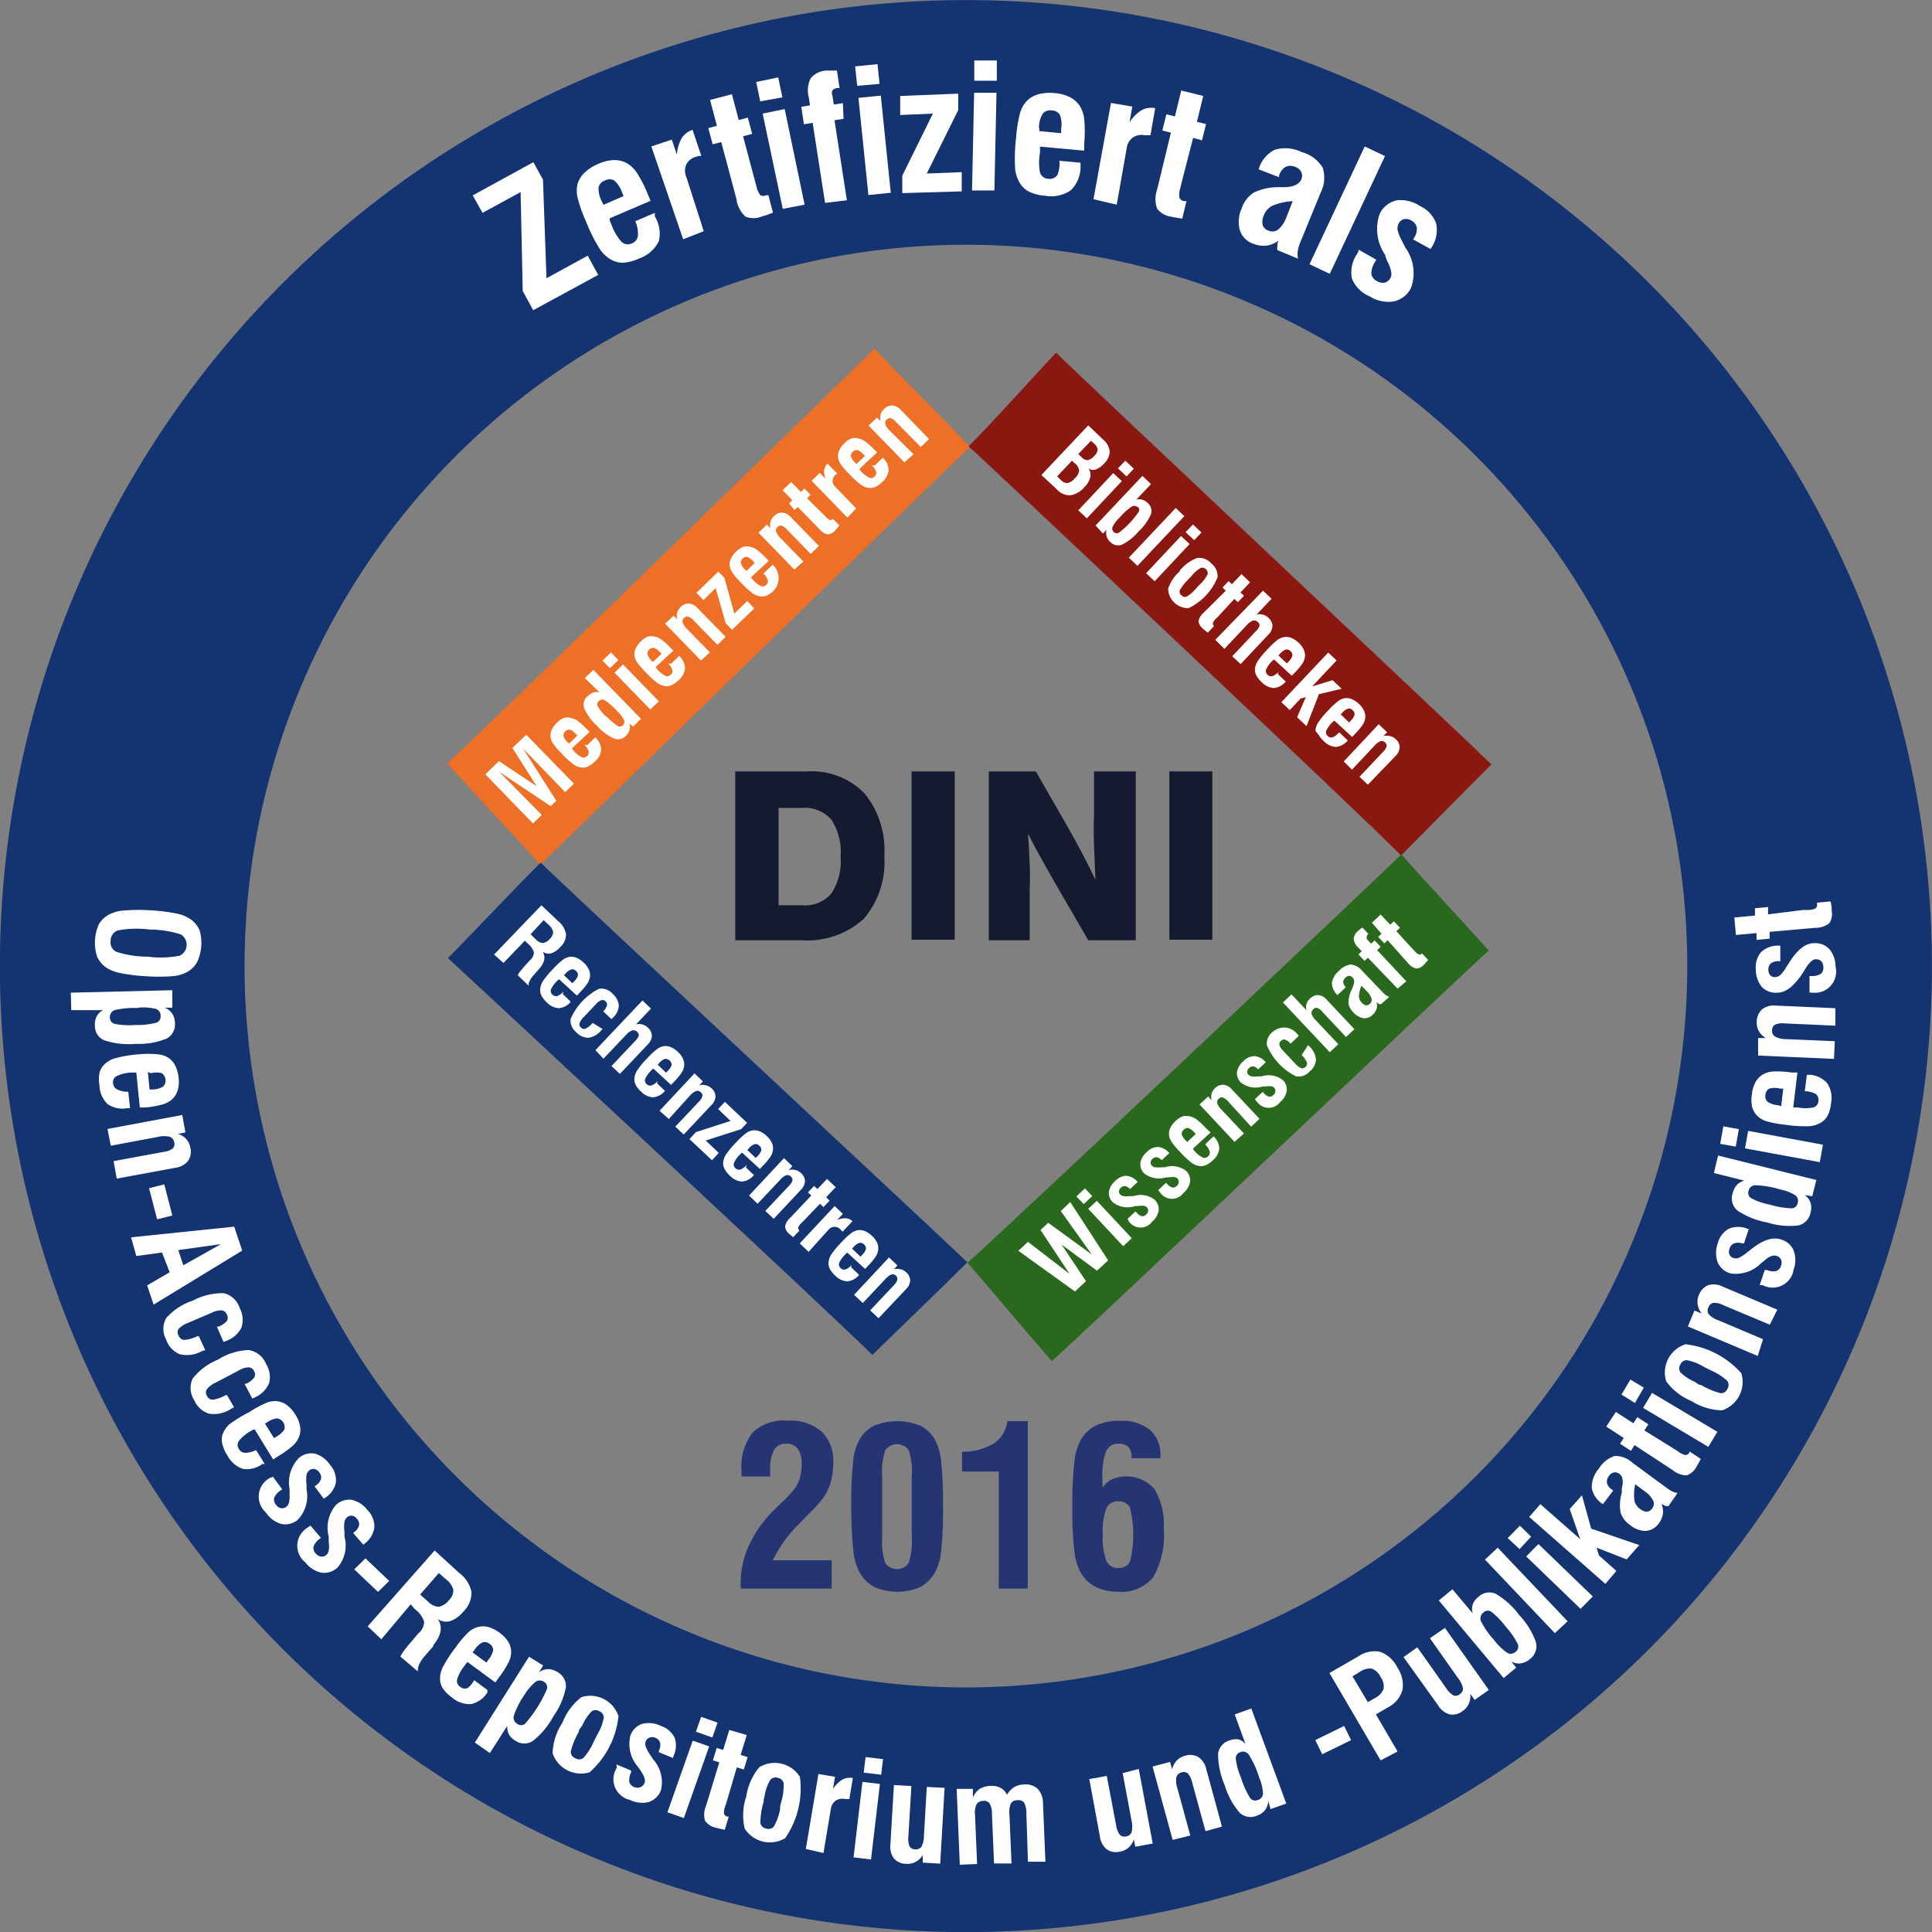 <svg id="Ebene_1" data-name="Ebene 1" xmlns="http://www.w3.org/2000/svg" xmlns:xlink="http://www.w3.org/1999/xlink" viewBox="0 0 110.55 110.56"><rect x="0" y="0" width="110.55" height="110.56" fill="#808080" stroke="none"/><defs><style>.cls-1,.cls-4{fill:none;}.cls-2{clip-path:url(#clip-path);}.cls-3{fill:#133371;}.cls-4{stroke:#133371;stroke-miterlimit:3.86;stroke-width:1.23px;}.cls-5,.cls-6{fill:#151a30;}.cls-5,.cls-8{fill-rule:evenodd;}.cls-7{fill:#ee7026;}.cls-8,.cls-9{fill:#fff;}.cls-10{fill:#8b1711;}.cls-11{fill:#29681d;}.cls-12{fill:#253473;}</style><clipPath id="clip-path" transform="translate(-2.73 -4.2)"><rect class="cls-1" x="2.73" y="4.2" width="110.55" height="110.56"/></clipPath></defs><title>DINI2016</title><g class="cls-2"><path class="cls-3" d="M58,4.82a54.66,54.66,0,1,0,54.66,54.66A54.66,54.66,0,0,0,58,4.82m0,96.55A41.89,41.89,0,1,1,99.89,59.48,41.89,41.89,0,0,1,58,101.37" transform="translate(-2.73 -4.2)"/><path class="cls-4" d="M58,4.82a54.66,54.66,0,1,0,54.66,54.66A54.66,54.66,0,0,0,58,4.82Zm0,96.55A41.89,41.89,0,1,1,99.89,59.48,41.89,41.89,0,0,1,58,101.37Z" transform="translate(-2.73 -4.2)"/><path class="cls-5" d="M47.28,56h1.34a2,2,0,0,0,1.68-.67,3.39,3.39,0,0,0,.53-2.11,3.4,3.4,0,0,0-.53-2.12,2,2,0,0,0-1.68-.67H47.28ZM44.8,58V48.34h4.11a4.22,4.22,0,0,1,3.28,1.25,5.12,5.12,0,0,1,1.14,3.58,5,5,0,0,1-1.18,3.61A4.8,4.8,0,0,1,48.59,58Z" transform="translate(-2.73 -4.2)"/><rect class="cls-6" x="52.16" y="44.14" width="2.47" height="9.63"/><path class="cls-6" d="M59.31,58V48.34H62l1.82,3.17q.44.77.84,1.53t.75,1.5q-.05-1.09-.08-2t0-1.68V48.34h2.39V58H65l-1.89-3.26q-.33-.58-.73-1.29t-.83-1.55q.07.94.1,1.75t0,1.44V58Z" transform="translate(-2.73 -4.2)"/><rect class="cls-6" x="66.91" y="44.14" width="2.46" height="9.63"/><path class="cls-7" d="M52.76,24.13c1.33,1.46,4.27,4.34,5.47,5.65-1.51,1.37-23.47,22.87-24.59,23.89-1.64-1.8-4.22-4.57-5.32-5.78,2.14-1.95,23.52-22.82,24.45-23.75" transform="translate(-2.73 -4.2)"/><polygon class="cls-8" points="30.5 47.12 27.77 44.31 28.55 43.55 30.71 44.99 29.32 42.8 30.11 42.04 32.84 44.84 32.34 45.33 29.93 42.83 31.83 45.82 31.51 46.13 28.56 44.16 31 46.63 30.5 47.12"/><path class="cls-8" d="M35.29,46.75l.48-.46-.09-.09a.83.83,0,0,0-.34-.25.35.35,0,0,0-.37.36.8.8,0,0,0,.23.35l0,0,.06.06m1.07.12.46-.45,0,0,0,0a1,1,0,0,1,.34.7,1,1,0,0,1-.38.7,1.31,1.31,0,0,1-.38.27.7.7,0,0,1-.37.06,1,1,0,0,1-.44-.17,5,5,0,0,1-.69-.63,4,4,0,0,1-.5-.59.87.87,0,0,1-.14-.39.79.79,0,0,1,.08-.4,1.39,1.39,0,0,1,.29-.39,1.2,1.2,0,0,1,.39-.27.8.8,0,0,1,.41,0,1,1,0,0,1,.37.16,4,4,0,0,1,.54.48l.16.16-1,.93,0,.05.08.09a1.55,1.55,0,0,0,.46.37.27.27,0,0,0,.31-.06.28.28,0,0,0,.09-.28.91.91,0,0,0-.25-.37" transform="translate(-2.73 -4.2)"/><path class="cls-8" d="M37.4,45.15a3.22,3.22,0,0,0,.65.57.24.24,0,0,0,.3,0,.28.28,0,0,0,.09-.31,1.74,1.74,0,0,0-.39-.51,3.6,3.6,0,0,0-.73-.64.28.28,0,0,0-.33.06.25.25,0,0,0-.06.29,2.65,2.65,0,0,0,.49.6m1.33.39a.64.64,0,0,1,0,.37.64.64,0,0,1-.19.32.62.62,0,0,1-.67.18,2.86,2.86,0,0,1-1-.74,3,3,0,0,1-.73-1A.61.61,0,0,1,36.4,44a.69.69,0,0,1,.31-.18.57.57,0,0,1,.33,0L36.19,43l.49-.47,2.73,2.8-.46.45Z" transform="translate(-2.73 -4.2)"/><path class="cls-8" d="M37.63,42.43,37.2,42l.49-.47.43.44Zm2.31,2.37-2.05-2.11.49-.47,2.05,2.11Z" transform="translate(-2.73 -4.2)"/><path class="cls-8" d="M40.1,42.07l.48-.46-.09-.09a.83.83,0,0,0-.34-.25.29.29,0,0,0-.27.1.28.28,0,0,0-.1.26A.81.81,0,0,0,40,42l0,0,.06.06m1.07.12.46-.45,0,0,0,0a1,1,0,0,1,.34.7,1.05,1.05,0,0,1-.38.7,1.31,1.31,0,0,1-.38.27.69.69,0,0,1-.37.06,1,1,0,0,1-.44-.17,5.05,5.05,0,0,1-.69-.63,4.1,4.1,0,0,1-.5-.58.88.88,0,0,1-.14-.39.77.77,0,0,1,.08-.4,1.37,1.37,0,0,1,.29-.39,1.2,1.2,0,0,1,.39-.27.79.79,0,0,1,.41,0,1,1,0,0,1,.37.16,3.8,3.8,0,0,1,.53.48l.16.16-1,.93,0,.05.08.09a1.55,1.55,0,0,0,.46.37.27.27,0,0,0,.31-.06.28.28,0,0,0,.09-.28.89.89,0,0,0-.25-.37" transform="translate(-2.73 -4.2)"/><path class="cls-9" d="M42.84,42l-2.05-2.11.48-.46.21.21a.77.77,0,0,1,0-.38.66.66,0,0,1,.19-.32.63.63,0,0,1,.48-.21.75.75,0,0,1,.49.26l1.61,1.65-.47.46-1.37-1.41a.72.72,0,0,0-.3-.21.24.24,0,0,0-.23.08.26.26,0,0,0-.09.26,1,1,0,0,0,.25.37l1.31,1.34Z" transform="translate(-2.73 -4.2)"/><polygon class="cls-9" points="41.89 36.04 41.52 35.65 40.95 33.65 40.25 34.34 39.85 33.92 41.1 32.71 41.45 33.06 42.02 35.11 42.76 34.39 43.16 34.81 41.89 36.04"/><path class="cls-8" d="M45.44,36.87l.48-.46-.09-.09a.82.82,0,0,0-.34-.25.29.29,0,0,0-.27.1.29.29,0,0,0-.1.26.81.81,0,0,0,.23.35l0,0,.06.06m1.07.12.46-.45,0,0,0,0a1,1,0,0,1,.34.7A1.05,1.05,0,0,1,47,38a1.36,1.36,0,0,1-.38.27.72.72,0,0,1-.37.06,1,1,0,0,1-.44-.17,5,5,0,0,1-.69-.63,4,4,0,0,1-.5-.59.88.88,0,0,1-.14-.39.78.78,0,0,1,.08-.4,1.39,1.39,0,0,1,.3-.39,1.2,1.2,0,0,1,.39-.27.81.81,0,0,1,.41,0,.94.94,0,0,1,.37.16,3.9,3.9,0,0,1,.53.48l.16.16-1,.93,0,.05.08.09a1.55,1.55,0,0,0,.46.37.27.27,0,0,0,.31-.06.28.28,0,0,0,.09-.28.91.91,0,0,0-.25-.37" transform="translate(-2.73 -4.2)"/><path class="cls-9" d="M48.18,36.79l-2.05-2.11.48-.46.21.21a.77.77,0,0,1,0-.38.66.66,0,0,1,.19-.31.64.64,0,0,1,.48-.21.75.75,0,0,1,.49.26l1.61,1.65-.47.46-1.37-1.41a.74.74,0,0,0-.3-.21.24.24,0,0,0-.23.08.26.26,0,0,0-.08.26,1,1,0,0,0,.25.37l1.31,1.34Z" transform="translate(-2.73 -4.2)"/><path class="cls-9" d="M49.85,33.64l.14.14a.63.63,0,0,0,.24.18.19.19,0,0,0,.16-.07l0,0,0,0,.37.38-.15.18-.09.1a.63.63,0,0,1-.43.23.86.86,0,0,1-.48-.31l-1.23-1.26-.19.18L47.88,33l.19-.18-.56-.57.49-.47.56.57.2-.2.35.36-.2.2Z" transform="translate(-2.73 -4.2)"/><path class="cls-9" d="M51.22,33.82l-2.05-2.11.47-.45.33.34a1.18,1.18,0,0,1-.08-.51.6.6,0,0,1,.19-.36l.58.59-.06,0-.07.06a.46.46,0,0,0-.16.33.47.47,0,0,0,.15.34l1.2,1.24Z" transform="translate(-2.73 -4.2)"/><path class="cls-8" d="M51.74,30.75l.48-.46-.09-.09a.83.83,0,0,0-.34-.25.35.35,0,0,0-.37.36.8.8,0,0,0,.23.35l0,0,.06.06m1.07.12.46-.45,0,0,0,0a1,1,0,0,1,.34.7,1.05,1.05,0,0,1-.38.7,1.34,1.34,0,0,1-.38.27.72.72,0,0,1-.37.06,1,1,0,0,1-.44-.17,5,5,0,0,1-.69-.63,4,4,0,0,1-.5-.58.88.88,0,0,1-.14-.39.79.79,0,0,1,.08-.4,1.39,1.39,0,0,1,.29-.39,1.21,1.21,0,0,1,.39-.27.81.81,0,0,1,.41,0,.94.94,0,0,1,.37.16,3.89,3.89,0,0,1,.54.48l.16.16-1,.93,0,.05.08.09a1.55,1.55,0,0,0,.46.37.27.27,0,0,0,.31-.06.28.28,0,0,0,.09-.28.91.91,0,0,0-.25-.37" transform="translate(-2.73 -4.2)"/><path class="cls-9" d="M54.48,30.66l-2.05-2.11.48-.46.21.21a.78.78,0,0,1,0-.38.66.66,0,0,1,.19-.31.64.64,0,0,1,.48-.21.75.75,0,0,1,.49.26l1.61,1.66-.47.46L54,28.35a.74.74,0,0,0-.3-.22.24.24,0,0,0-.23.08.26.26,0,0,0-.08.26.93.93,0,0,0,.25.37L55,30.19Z" transform="translate(-2.73 -4.2)"/><path class="cls-10" d="M58.16,29.73c1.4-1.39,3.85-4.14,5-5.35C64.62,25.83,87,46.87,88.07,47.94c-1.73,1.71-4,4.05-5.17,5.21-2-2.06-23.78-22.54-24.75-23.42" transform="translate(-2.73 -4.2)"/><path class="cls-8" d="M63.22,31.46l.22.21a.49.49,0,0,0,.38.17.77.77,0,0,0,.41-.27.73.73,0,0,0,.25-.44.63.63,0,0,0-.25-.42l-.16-.15Zm1.21-1.28.18.17a.49.49,0,0,0,.36.18.69.69,0,0,0,.38-.25.55.55,0,0,0,.19-.36.57.57,0,0,0-.22-.35l-.16-.15Zm-2.11,1.2L65,28.54l.85.81a1.05,1.05,0,0,1,.38.68,1,1,0,0,1-.32.69,1.22,1.22,0,0,1-.5.35A.49.49,0,0,1,65,31a.59.59,0,0,1,.12.49,1.11,1.11,0,0,1-.32.56,1.34,1.34,0,0,1-.82.49,1,1,0,0,1-.79-.35Z" transform="translate(-2.73 -4.2)"/><path class="cls-8" d="M66.7,31l.42-.44.49.46-.42.44Zm-2.27,2.4,2-2.13.49.46-2,2.13Z" transform="translate(-2.73 -4.2)"/><path class="cls-8" d="M67.83,33.23a.28.28,0,0,0-.33-.05,3.26,3.26,0,0,0-.68.61,2.05,2.05,0,0,0-.43.56.28.28,0,0,0,.09.31.24.24,0,0,0,.3,0,5,5,0,0,0,1.11-1.18.24.24,0,0,0-.06-.29m-2.41,1.08,2.68-2.84.49.47-.84.89a.58.58,0,0,1,.33,0,.7.7,0,0,1,.31.18.61.61,0,0,1,.2.65,3,3,0,0,1-.72,1,2.87,2.87,0,0,1-.95.75.62.62,0,0,1-.67-.17.67.67,0,0,1-.2-.32.63.63,0,0,1,0-.37l-.21.22Z" transform="translate(-2.73 -4.2)"/><rect class="cls-9" x="66.95" y="34.59" width="3.91" height="0.68" transform="translate(-6.52 56.85) rotate(-46.65)"/><path class="cls-8" d="M70.57,34.65l.42-.44.49.46-.42.44ZM68.31,37l2-2.13.49.46-2,2.13Z" transform="translate(-2.73 -4.2)"/><path class="cls-8" d="M70.76,37.32l0,0a2.91,2.91,0,0,0-.52.65.26.26,0,0,0,.09.29.27.27,0,0,0,.3.08,2.26,2.26,0,0,0,.56-.49l.08-.09.12-.12a2.14,2.14,0,0,0,.44-.58.32.32,0,0,0-.38-.37,1.77,1.77,0,0,0-.5.42Zm-.53-.46a2.28,2.28,0,0,1,1-.73.91.91,0,0,1,.81.31.92.92,0,0,1,.36.79A3.35,3.35,0,0,1,70.74,39a1.15,1.15,0,0,1-1.17-1.11,2.29,2.29,0,0,1,.67-1" transform="translate(-2.73 -4.2)"/><path class="cls-9" d="M72.44,39.47l-.14.14a.62.62,0,0,0-.17.25.18.18,0,0,0,.07.16l0,0,0,0-.36.38-.18-.14-.1-.09a.64.64,0,0,1-.25-.42.85.85,0,0,1,.29-.49L72.87,38l-.19-.18.35-.37.19.18.55-.58.49.47-.55.58.2.19-.35.37-.2-.19Z" transform="translate(-2.73 -4.2)"/><path class="cls-9" d="M72.27,40.81,75,38l.49.46-.86.91a.66.66,0,0,1,.36,0,.68.68,0,0,1,.32.18.64.64,0,0,1,.23.47.75.75,0,0,1-.24.5l-1.58,1.68-.48-.45,1.35-1.43a.79.79,0,0,0,.21-.31.23.23,0,0,0-.09-.21.29.29,0,0,0-.28-.09.89.89,0,0,0-.36.26l-1.28,1.36Z" transform="translate(-2.73 -4.2)"/><path class="cls-8" d="M75.88,41.7l.48.46.09-.09a.83.83,0,0,0,.23-.35.29.29,0,0,0-.11-.26.28.28,0,0,0-.27-.09.81.81,0,0,0-.34.25l0,0-.05.06m-.07,1.08.46.44,0,0,0,0a1,1,0,0,1-.68.37,1.06,1.06,0,0,1-.71-.35,1.35,1.35,0,0,1-.29-.37.71.71,0,0,1-.08-.36,1,1,0,0,1,.15-.45,4.86,4.86,0,0,1,.6-.72,4.16,4.16,0,0,1,.56-.52.88.88,0,0,1,.39-.15.79.79,0,0,1,.4.06,1.36,1.36,0,0,1,.41.28,1.21,1.21,0,0,1,.28.38.8.8,0,0,1,.07.41.94.94,0,0,1-.14.38,3.86,3.86,0,0,1-.46.55l-.15.16-1-.92-.05,0-.08.08a1.54,1.54,0,0,0-.34.48.27.27,0,0,0,.08.3.28.28,0,0,0,.28.08.89.89,0,0,0,.36-.26" transform="translate(-2.73 -4.2)"/><polygon class="cls-8" points="73.32 40.18 76 37.34 76.48 37.79 75.08 39.28 76.25 38.92 76.77 39.41 75.47 39.72 74.76 41.55 74.22 41.04 74.72 39.89 74.42 39.97 73.8 40.63 73.32 40.18"/><path class="cls-8" d="M79.45,45.08l.48.46.08-.09a.82.82,0,0,0,.23-.35.29.29,0,0,0-.11-.26.28.28,0,0,0-.27-.09.79.79,0,0,0-.34.25l0,0-.06.06m-.07,1.07.46.44,0,0,0,0a1,1,0,0,1-.68.37,1.06,1.06,0,0,1-.71-.35,1.34,1.34,0,0,1-.29-.37A.69.69,0,0,1,78,46a1,1,0,0,1,.15-.45,5,5,0,0,1,.6-.72,4.08,4.08,0,0,1,.56-.52.86.86,0,0,1,.38-.16.78.78,0,0,1,.4.06,1.36,1.36,0,0,1,.41.28,1.23,1.23,0,0,1,.28.38.81.81,0,0,1,.07.41.94.94,0,0,1-.14.38,3.79,3.79,0,0,1-.46.55l-.15.16-1-.92-.05,0-.08.08a1.55,1.55,0,0,0-.35.48.27.27,0,0,0,.08.3.28.28,0,0,0,.28.08.91.91,0,0,0,.36-.27" transform="translate(-2.73 -4.2)"/><path class="cls-9" d="M79.62,47.77l2-2.13.48.46-.21.22a.76.76,0,0,1,.38,0,.65.65,0,0,1,.32.17.63.63,0,0,1,.23.47.75.75,0,0,1-.24.5L81,49.1l-.48-.45,1.35-1.43a.73.73,0,0,0,.2-.31.24.24,0,0,0-.09-.23.26.26,0,0,0-.26-.07,1,1,0,0,0-.35.27l-1.28,1.36Z" transform="translate(-2.73 -4.2)"/><path class="cls-11" d="M82.92,53.09c1.3,1.48,3.81,4.17,5,5.5-1.53,1.35-23.82,22.49-25,23.49-1.61-1.82-3.75-4.4-4.83-5.63C60.29,74.54,82,54,82.92,53.09" transform="translate(-2.73 -4.2)"/><polygon class="cls-8" points="61.51 73.9 58.27 71.57 58.82 71.06 61.2 72.89 59.54 70.38 59.98 69.97 62.47 71.78 60.7 69.3 61.24 68.78 63.41 72.12 62.77 72.71 60.75 71.22 62.14 73.31 61.51 73.9"/><path class="cls-8" d="M64.74,73.1l-.42-.44.49-.46.42.44ZM67,75.51l-2-2.14.49-.46,2,2.14Z" transform="translate(-2.73 -4.2)"/><path class="cls-9" d="M67.25,73.94l.45-.42.06.06a.63.63,0,0,0,.3.21.3.3,0,0,0,.26-.1.31.31,0,0,0,.11-.21.28.28,0,0,0-.09-.21c-.08-.08-.24-.1-.5-.06l-.15,0h0A1.37,1.37,0,0,1,66.41,73a.74.74,0,0,1-.23-.6,1.06,1.06,0,0,1,.37-.63.91.91,0,0,1,.64-.29,1,1,0,0,1,.64.35l0,0-.44.41,0,0a.49.49,0,0,0-.27-.17.32.32,0,0,0-.26.1.29.29,0,0,0-.1.19.24.24,0,0,0,.07.19.3.3,0,0,0,.18.09,1.42,1.42,0,0,0,.39,0l.19,0a1.31,1.31,0,0,1,1.21.21.75.75,0,0,1,.23.61,1.07,1.07,0,0,1-.37.64.82.82,0,0,1-1.33,0l0,0,0,0" transform="translate(-2.73 -4.2)"/><path class="cls-9" d="M69,72.3l.45-.42.06.06a.63.63,0,0,0,.3.21.29.29,0,0,0,.26-.1.31.31,0,0,0,.11-.21.28.28,0,0,0-.08-.21q-.12-.12-.5-.06l-.15,0h0a1.37,1.37,0,0,1-1.24-.22.74.74,0,0,1-.23-.6,1.06,1.06,0,0,1,.37-.63.9.9,0,0,1,.65-.29,1,1,0,0,1,.64.35l0,0-.44.41,0,0a.49.49,0,0,0-.27-.17.31.31,0,0,0-.26.1.29.29,0,0,0-.1.19.24.24,0,0,0,.07.19.31.31,0,0,0,.18.09,1.47,1.47,0,0,0,.39,0l.18,0a1.31,1.31,0,0,1,1.21.21.75.75,0,0,1,.23.61,1.07,1.07,0,0,1-.37.64.82.82,0,0,1-1.34,0l0,0,0,0" transform="translate(-2.73 -4.2)"/><path class="cls-8" d="M70.67,69.54l.48-.45L71.07,69a.82.82,0,0,0-.34-.25.28.28,0,0,0-.27.1.28.28,0,0,0-.11.26.81.81,0,0,0,.23.35l0,0,.06.06m1.07.14.46-.44,0,0,0,0a1,1,0,0,1,.33.7,1.05,1.05,0,0,1-.39.69,1.33,1.33,0,0,1-.38.26.69.69,0,0,1-.37.05,1,1,0,0,1-.44-.18,4.93,4.93,0,0,1-.68-.64,4,4,0,0,1-.49-.59.88.88,0,0,1-.13-.39.8.8,0,0,1,.08-.39,1.38,1.38,0,0,1,.3-.39,1.19,1.19,0,0,1,.4-.26.79.79,0,0,1,.41,0,.94.94,0,0,1,.37.16,3.78,3.78,0,0,1,.53.49L72,69l-1,.92,0,.05.08.09a1.52,1.52,0,0,0,.46.37.27.27,0,0,0,.31-.06.28.28,0,0,0,.1-.28.9.9,0,0,0-.24-.38" transform="translate(-2.73 -4.2)"/><path class="cls-9" d="M73.37,69.54l-2-2.14.49-.46.2.22a.77.77,0,0,1,0-.38.66.66,0,0,1,.19-.31.64.64,0,0,1,.48-.2.74.74,0,0,1,.49.27l1.58,1.68-.48.45L73,67.22a.73.73,0,0,0-.3-.22.24.24,0,0,0-.23.07.26.26,0,0,0-.09.26,1,1,0,0,0,.25.37l1.28,1.36Z" transform="translate(-2.73 -4.2)"/><path class="cls-9" d="M74.53,67.1l.45-.42.06.06a.63.63,0,0,0,.3.21.3.3,0,0,0,.26-.1.31.31,0,0,0,.11-.21.28.28,0,0,0-.08-.21c-.08-.08-.24-.1-.5-.06l-.15,0h0a1.37,1.37,0,0,1-1.24-.22.74.74,0,0,1-.23-.6,1.06,1.06,0,0,1,.37-.63.9.9,0,0,1,.64-.29,1,1,0,0,1,.64.35l0,0-.44.41,0,0a.48.48,0,0,0-.27-.17.31.31,0,0,0-.25.1.29.29,0,0,0-.1.19.24.24,0,0,0,.07.19.31.31,0,0,0,.18.09,1.47,1.47,0,0,0,.39,0l.18,0a1.31,1.31,0,0,1,1.21.21.75.75,0,0,1,.23.61,1.06,1.06,0,0,1-.37.64.82.82,0,0,1-1.33,0l0,0,0,0" transform="translate(-2.73 -4.2)"/><path class="cls-9" d="M77.58,64l0,0,.07.07a1.19,1.19,0,0,1,.38.75.92.92,0,0,1-.35.68.86.86,0,0,1-.79.29,3.5,3.5,0,0,1-1.67-1.78.86.86,0,0,1,.34-.77A1,1,0,0,1,76.3,63a1,1,0,0,1,.68.39l.07.08-.47.45,0,0a.8.8,0,0,0-.31-.23.24.24,0,0,0-.24.07.24.24,0,0,0-.09.24.77.77,0,0,0,.21.32l.69.74a1,1,0,0,0,.34.26.24.24,0,0,0,.25-.07.24.24,0,0,0,.08-.26,1.32,1.32,0,0,0-.3-.42l0,0Z" transform="translate(-2.73 -4.2)"/><path class="cls-9" d="M78.82,64.41l-2.68-2.85.49-.46.86.91a.64.64,0,0,1,0-.36.68.68,0,0,1,.2-.31.64.64,0,0,1,.48-.2.74.74,0,0,1,.48.27l1.58,1.68-.48.45-1.35-1.44a.76.76,0,0,0-.3-.23.23.23,0,0,0-.21.07.29.29,0,0,0-.11.27.87.87,0,0,0,.24.37l1.29,1.37Z" transform="translate(-2.73 -4.2)"/><path class="cls-8" d="M80.63,60.6a1.84,1.84,0,0,0-.14.61.52.52,0,0,0,.15.35.47.47,0,0,0,.25.16.27.27,0,0,0,.23-.09.29.29,0,0,0,.09-.29,1,1,0,0,0-.25-.4Zm1.12,1.06-.1,0-.15-.11a.73.73,0,0,1,0,.38.8.8,0,0,1-.23.34.64.64,0,0,1-.53.19,1,1,0,0,1-.57-.33.93.93,0,0,1-.28-.53,1.69,1.69,0,0,1,.18-.76l.06-.14q.17-.4,0-.56a.29.29,0,0,0-.2-.1.31.31,0,0,0-.21.1.34.34,0,0,0-.13.26.47.47,0,0,0,.15.29l0,0-.48.45a1,1,0,0,1-.32-.69,1.12,1.12,0,0,1,.41-.7,1.07,1.07,0,0,1,.69-.36,1,1,0,0,1,.65.38L81.87,61a.94.94,0,0,0,.17.15.86.86,0,0,0,.19.09Z" transform="translate(-2.73 -4.2)"/><path class="cls-9" d="M82.7,60.77,81,59l-.19.18-.35-.37.19-.18-.2-.21a.79.79,0,0,1-.26-.49.63.63,0,0,1,.24-.45l.11-.1.14-.11.35.37,0,0,0,0a.23.23,0,0,0-.09.14A.2.2,0,0,0,81,58l.19.2.2-.19.34.37-.2.19,1.67,1.78Z" transform="translate(-2.73 -4.2)"/><path class="cls-9" d="M83.55,58.49l.14.14a.64.64,0,0,0,.24.19.18.18,0,0,0,.16-.07l0,0,0,0,.36.38-.15.17-.09.1a.63.63,0,0,1-.44.22.86.86,0,0,1-.48-.32L82.13,58l-.19.18-.35-.37.19-.18L81.23,57l.5-.47.55.58.21-.19.35.37-.21.19Z" transform="translate(-2.73 -4.2)"/><path class="cls-3" d="M28.38,59c1.4-1.4,4-4.18,5.29-5.44C35.11,55,57,75.36,58.08,76.43c-1.72,1.72-4.26,4.14-5.43,5.3-2-2-23.3-21.81-24.27-22.69" transform="translate(-2.73 -4.2)"/><path class="cls-8" d="M33.09,57.66l.3.29a.6.6,0,0,0,.41.21.65.65,0,0,0,.4-.25.53.53,0,0,0,.18-.39.77.77,0,0,0-.28-.42l-.26-.25ZM31,58.82,33.71,56l.95.9a1.24,1.24,0,0,1,.46.76,1,1,0,0,1-.35.75,1.11,1.11,0,0,1-.51.34.56.56,0,0,1-.48-.1q.28.46-.21,1l0,0-.34.39a1.3,1.3,0,0,0-.2.3.58.58,0,0,0-.05.26l-.63-.6a1.29,1.29,0,0,1,.13-.2l.24-.29.27-.3.07-.07a.6.6,0,0,0,.22-.44,1,1,0,0,0-.34-.5l-.18-.17L31.54,59.3Z" transform="translate(-2.73 -4.2)"/><path class="cls-8" d="M35,60l.48.46.09-.09a.83.83,0,0,0,.23-.35.29.29,0,0,0-.11-.26.28.28,0,0,0-.27-.09.82.82,0,0,0-.34.25l0,0L35,60m-.07,1.08.46.44,0,0,0,0a1,1,0,0,1-.68.37,1.05,1.05,0,0,1-.71-.35,1.37,1.37,0,0,1-.29-.37.71.71,0,0,1-.07-.37,1,1,0,0,1,.15-.45,4.92,4.92,0,0,1,.6-.72,4,4,0,0,1,.56-.52.86.86,0,0,1,.38-.16.78.78,0,0,1,.4.06,1.38,1.38,0,0,1,.41.28,1.21,1.21,0,0,1,.28.38.79.79,0,0,1,.07.41.93.93,0,0,1-.14.38,3.84,3.84,0,0,1-.46.55l-.15.16-1-.92-.05,0-.08.08a1.54,1.54,0,0,0-.35.48.27.27,0,0,0,.08.3.28.28,0,0,0,.28.08.9.9,0,0,0,.36-.26" transform="translate(-2.73 -4.2)"/><path class="cls-9" d="M37.21,63.08l0,0-.07.07a1.18,1.18,0,0,1-.72.43.92.92,0,0,1-.7-.3.86.86,0,0,1-.34-.77A3.49,3.49,0,0,1,37,60.78a.86.86,0,0,1,.79.29,1,1,0,0,1,.35.67,1,1,0,0,1-.35.7l-.07.08-.47-.45,0,0a.81.81,0,0,0,.21-.33.24.24,0,0,0-.08-.24.24.24,0,0,0-.24-.07.77.77,0,0,0-.31.23l-.7.74a1,1,0,0,0-.24.35.23.23,0,0,0,.08.24.24.24,0,0,0,.27.07,1.32,1.32,0,0,0,.4-.33l0,0Z" transform="translate(-2.73 -4.2)"/><path class="cls-9" d="M36.8,64.29l2.69-2.84.49.46-.86.91a.65.65,0,0,1,.36,0,.69.69,0,0,1,.32.18.64.64,0,0,1,.23.47.74.74,0,0,1-.24.5l-1.59,1.68-.48-.45,1.35-1.43a.77.77,0,0,0,.21-.31.23.23,0,0,0-.09-.21.29.29,0,0,0-.28-.09.86.86,0,0,0-.36.26l-1.29,1.36Z" transform="translate(-2.73 -4.2)"/><path class="cls-8" d="M40.36,65.12l.48.46.09-.09a.83.83,0,0,0,.23-.35.35.35,0,0,0-.38-.35.8.8,0,0,0-.34.25l0,0-.05.06m-.07,1.08.46.44,0,0,0,0a1,1,0,0,1-.68.37,1.05,1.05,0,0,1-.71-.35,1.33,1.33,0,0,1-.29-.37.7.7,0,0,1-.07-.36,1,1,0,0,1,.15-.45,4.92,4.92,0,0,1,.6-.72,4.1,4.1,0,0,1,.56-.52.89.89,0,0,1,.38-.16.78.78,0,0,1,.4.06,1.37,1.37,0,0,1,.41.28,1.2,1.2,0,0,1,.28.38.8.8,0,0,1,.07.41,1,1,0,0,1-.14.38,3.81,3.81,0,0,1-.46.55l-.15.16-1-.92-.05,0-.08.09a1.53,1.53,0,0,0-.35.48.27.27,0,0,0,.08.3.28.28,0,0,0,.28.08.9.9,0,0,0,.36-.26" transform="translate(-2.73 -4.2)"/><path class="cls-9" d="M40.47,67.76l2-2.14.48.46-.21.22a.77.77,0,0,1,.38,0,.67.67,0,0,1,.32.17.63.63,0,0,1,.23.47.75.75,0,0,1-.24.5l-1.58,1.68-.48-.45,1.35-1.43a.74.74,0,0,0,.2-.31.24.24,0,0,0-.09-.23.26.26,0,0,0-.27-.07,1,1,0,0,0-.36.27L41,68.23Z" transform="translate(-2.73 -4.2)"/><polygon class="cls-9" points="39.45 65.18 39.82 64.78 41.8 64.14 41.09 63.46 41.48 63.05 42.75 64.25 42.41 64.61 40.38 65.26 41.13 65.97 40.74 66.39 39.45 65.18"/><path class="cls-8" d="M45.49,70l.48.46.09-.09a.82.82,0,0,0,.23-.35.29.29,0,0,0-.11-.26.28.28,0,0,0-.27-.09.81.81,0,0,0-.34.25l0,0-.05.06M45.41,71l.46.44,0,0,0,0a1,1,0,0,1-.68.37,1.05,1.05,0,0,1-.71-.35,1.35,1.35,0,0,1-.29-.37.7.7,0,0,1-.08-.36,1,1,0,0,1,.15-.45,4.92,4.92,0,0,1,.6-.72,4.17,4.17,0,0,1,.56-.52.89.89,0,0,1,.39-.16.79.79,0,0,1,.4.06,1.37,1.37,0,0,1,.41.28,1.21,1.21,0,0,1,.28.38.79.79,0,0,1,.06.4.94.94,0,0,1-.14.38,3.74,3.74,0,0,1-.46.55l-.15.16-1-.92-.05,0-.08.09a1.53,1.53,0,0,0-.35.48.27.27,0,0,0,.08.3.29.29,0,0,0,.29.08.92.92,0,0,0,.36-.27" transform="translate(-2.73 -4.2)"/><path class="cls-9" d="M45.59,72.61l2-2.14.48.46-.21.22a.77.77,0,0,1,.38,0,.66.66,0,0,1,.32.17.63.63,0,0,1,.23.47.75.75,0,0,1-.24.5L47,73.94l-.48-.45,1.35-1.43a.72.72,0,0,0,.2-.31.24.24,0,0,0-.09-.23.26.26,0,0,0-.27-.07,1,1,0,0,0-.35.27l-1.28,1.36Z" transform="translate(-2.73 -4.2)"/><path class="cls-9" d="M48.71,74.06l-.14.14a.6.6,0,0,0-.17.25.19.19,0,0,0,.08.16l0,0,0,0-.36.38L48,74.9l-.1-.09a.64.64,0,0,1-.25-.42.85.85,0,0,1,.29-.5l1.21-1.28-.19-.18.35-.37.19.18.55-.58.5.47-.55.58.2.19-.35.37-.2-.19Z" transform="translate(-2.73 -4.2)"/><path class="cls-9" d="M48.49,75.35l2-2.14.47.45-.33.35a1.17,1.17,0,0,1,.51-.1.61.61,0,0,1,.37.17l-.57.6-.05-.06-.07-.07a.45.45,0,0,0-.67,0L49,75.83Z" transform="translate(-2.73 -4.2)"/><path class="cls-8" d="M51.49,75.65l.48.46.08-.09a.82.82,0,0,0,.23-.35.29.29,0,0,0-.11-.26.29.29,0,0,0-.27-.09.81.81,0,0,0-.34.25l0,0-.06.06m-.07,1.08.46.44,0,0,0,0a1,1,0,0,1-.68.37,1.05,1.05,0,0,1-.71-.35,1.34,1.34,0,0,1-.29-.37.71.71,0,0,1-.07-.36,1,1,0,0,1,.15-.45,4.92,4.92,0,0,1,.6-.72,4.08,4.08,0,0,1,.56-.52.89.89,0,0,1,.38-.16.79.79,0,0,1,.4.06,1.36,1.36,0,0,1,.41.28,1.19,1.19,0,0,1,.28.38.78.78,0,0,1,.06.41.93.93,0,0,1-.14.38,3.8,3.8,0,0,1-.46.55l-.15.16-1-.92-.05,0-.08.09a1.53,1.53,0,0,0-.35.48.27.27,0,0,0,.08.3.28.28,0,0,0,.28.08.9.9,0,0,0,.36-.27" transform="translate(-2.73 -4.2)"/><path class="cls-9" d="M51.6,78.29l2-2.14.48.46-.2.22a.76.76,0,0,1,.38,0,.65.65,0,0,1,.32.17.63.63,0,0,1,.23.47.75.75,0,0,1-.24.5L53,79.63l-.48-.45,1.35-1.43a.73.73,0,0,0,.2-.31A.24.24,0,0,0,54,77.2a.26.26,0,0,0-.27-.07,1,1,0,0,0-.35.27l-1.28,1.36Z" transform="translate(-2.73 -4.2)"/></g><path class="cls-9" d="M11.35,56.29a9.88,9.88,0,0,1,1.46.18,2.12,2.12,0,0,1,.81.32,1.49,1.49,0,0,1,.53.64A2.59,2.59,0,0,1,14,59.27a1.51,1.51,0,0,1-.6.57,2.18,2.18,0,0,1-.85.22,10.19,10.19,0,0,1-1.47,0,9.94,9.94,0,0,1-1.46-.18,2.25,2.25,0,0,1-.82-.32,1.51,1.51,0,0,1-.52-.64,2.58,2.58,0,0,1,.11-1.84,1.49,1.49,0,0,1,.6-.56,2.11,2.11,0,0,1,.84-.22A9.88,9.88,0,0,1,11.35,56.29Zm-.07,1.1a5.71,5.71,0,0,0-1.81.05.62.62,0,0,0-.41.59.6.6,0,0,0,.32.63,5.81,5.81,0,0,0,1.79.28A5.83,5.83,0,0,0,13,58.89a.69.69,0,0,0,.08-1.22A5.83,5.83,0,0,0,11.28,57.39Z" transform="translate(-2.73 -4.2)"/><path class="cls-9" d="M6.78,61l5.81-.14,0,1h-.45a.91.91,0,0,1,.44.33,1,1,0,0,1,.16.54.92.92,0,0,1-.48.9,4.22,4.22,0,0,1-1.76.3,4.49,4.49,0,0,1-1.82-.21.89.89,0,0,1-.52-.86,1,1,0,0,1,.11-.52.87.87,0,0,1,.36-.34L6.81,62Zm3.84.88A4.8,4.8,0,0,0,9.29,62a.41.41,0,0,0-.27.42.36.36,0,0,0,.25.36,4.38,4.38,0,0,0,1.21.07,4.37,4.37,0,0,0,1.19-.13.36.36,0,0,0,.25-.37.41.41,0,0,0-.24-.41A3,3,0,0,0,10.62,61.86Z" transform="translate(-2.73 -4.2)"/><path class="cls-9" d="M10.07,66.67l.1.94H10a1.47,1.47,0,0,1-1.12-.24,1.56,1.56,0,0,1-.46-1.08,2,2,0,0,1,0-.69,1,1,0,0,1,.27-.48,1.48,1.48,0,0,1,.6-.36,7.36,7.36,0,0,1,1.36-.23,5.85,5.85,0,0,1,1.14,0,1.29,1.29,0,0,1,.58.2,1.16,1.16,0,0,1,.39.45,2,2,0,0,1,.19.7,1.76,1.76,0,0,1-.05.7,1.16,1.16,0,0,1-.32.52,1.36,1.36,0,0,1-.52.29,5.78,5.78,0,0,1-1,.18l-.33,0-.2-2h-.1l-.17,0a2.3,2.3,0,0,0-.85.2.4.4,0,0,0-.21.41.42.42,0,0,0,.24.36A1.32,1.32,0,0,0,10.07,66.67Zm1.12-1.13.1,1,.18,0a1.23,1.23,0,0,0,.6-.17.51.51,0,0,0-.08-.76,1.2,1.2,0,0,0-.62,0Z" transform="translate(-2.73 -4.2)"/><path class="cls-9" d="M8.88,68.8,13.16,68l.18,1-.43.08a1.13,1.13,0,0,1,.48.3,1,1,0,0,1,.23.49.94.94,0,0,1-.13.76,1.1,1.1,0,0,1-.72.39l-3.36.62-.18-1,2.87-.53a1.06,1.06,0,0,0,.51-.19.35.35,0,0,0,.09-.35.39.39,0,0,0-.25-.32,1.41,1.41,0,0,0-.66,0l-2.72.51Z" transform="translate(-2.73 -4.2)"/><path class="cls-9" d="M11.26,72.19l.87-.22.46,1.78-.87.22Z" transform="translate(-2.73 -4.2)"/><path class="cls-9" d="M10.23,75l5.9-.61.46,1.37-5.07,3.09-.37-1.1L12.44,77,12,75.87l-1.47.2Zm2.7.73.29.87,2.15-1.21Z" transform="translate(-2.73 -4.2)"/><path class="cls-9" d="M14.48,81.47l-.09,0-.14.06a1.76,1.76,0,0,1-1.23.16,1.36,1.36,0,0,1-.78-.83,1.27,1.27,0,0,1,0-1.24,3.5,3.5,0,0,1,1.53-1,3.51,3.51,0,0,1,1.78-.42,1.27,1.27,0,0,1,.9.86,1.41,1.41,0,0,1,.09,1.12,1.55,1.55,0,0,1-.88.75l-.14.06-.38-.88.09,0a1.19,1.19,0,0,0,.48-.32.36.36,0,0,0,0-.37.36.36,0,0,0-.29-.24,1.12,1.12,0,0,0-.56.13l-1.38.59a1.42,1.42,0,0,0-.53.34.35.35,0,0,0,0,.38.36.36,0,0,0,.33.25,2,2,0,0,0,.74-.21l.09,0Z" transform="translate(-2.73 -4.2)"/><path class="cls-9" d="M16.12,84.72l-.08.05-.13.07a1.75,1.75,0,0,1-1.22.25,1.35,1.35,0,0,1-.84-.76,1.28,1.28,0,0,1-.1-1.24A3.5,3.5,0,0,1,15.2,82a3.51,3.51,0,0,1,1.75-.55,1.27,1.27,0,0,1,1,.79,1.41,1.41,0,0,1,.18,1.1,1.55,1.55,0,0,1-.82.82l-.14.07-.45-.85.09,0a1.19,1.19,0,0,0,.46-.35.35.35,0,0,0,0-.37.36.36,0,0,0-.31-.22,1.13,1.13,0,0,0-.55.17l-1.33.7a1.39,1.39,0,0,0-.51.38.35.35,0,0,0,0,.38.36.36,0,0,0,.35.22,1.94,1.94,0,0,0,.72-.26l.08,0Z" transform="translate(-2.73 -4.2)"/><path class="cls-9" d="M17.38,87.17l.5.8-.07,0-.07,0a1.48,1.48,0,0,1-1.11.28,1.56,1.56,0,0,1-.89-.77,2,2,0,0,1-.28-.63,1,1,0,0,1,0-.55,1.49,1.49,0,0,1,.38-.59A7.46,7.46,0,0,1,17,85a5.85,5.85,0,0,1,1-.54,1.28,1.28,0,0,1,.61-.08,1.14,1.14,0,0,1,.55.23,2,2,0,0,1,.48.55,1.78,1.78,0,0,1,.26.65,1.17,1.17,0,0,1-.06.61,1.39,1.39,0,0,1-.34.49,5.7,5.7,0,0,1-.86.62l-.28.18L17.31,86l-.09,0-.15.09a2.28,2.28,0,0,0-.67.56.4.4,0,0,0,0,.46.42.42,0,0,0,.38.22A1.34,1.34,0,0,0,17.38,87.17Zm.51-1.51.52.83.16-.1A1.23,1.23,0,0,0,19,86a.51.51,0,0,0-.41-.64,1.18,1.18,0,0,0-.58.23Z" transform="translate(-2.73 -4.2)"/><path class="cls-9" d="M18.34,88.69l.54.73-.1.07a.93.93,0,0,0-.36.41.44.44,0,0,0,.1.4.47.47,0,0,0,.29.2.41.41,0,0,0,.32-.09c.13-.1.19-.34.17-.73,0-.1,0-.18,0-.23V89.4a2,2,0,0,1,.54-1.78,1.09,1.09,0,0,1,.92-.24,1.57,1.57,0,0,1,.87.66,1.33,1.33,0,0,1,.32,1,1.4,1.4,0,0,1-.62.87l-.07.05-.53-.71.07-.05a.73.73,0,0,0,.3-.37.46.46,0,0,0-.11-.39.43.43,0,0,0-.26-.18.35.35,0,0,0-.29.07.46.46,0,0,0-.17.25,2.15,2.15,0,0,0,0,.57v.28a1.94,1.94,0,0,1-.51,1.74,1.11,1.11,0,0,1-.94.23,1.58,1.58,0,0,1-.88-.66,1.21,1.21,0,0,1,.29-2l.07,0Z" transform="translate(-2.73 -4.2)"/><path class="cls-9" d="M20.5,91.5l.59.69-.09.08a.93.93,0,0,0-.33.43.44.44,0,0,0,.13.39.47.47,0,0,0,.3.18.41.41,0,0,0,.32-.11q.19-.16.12-.74l0-.23v-.06a2,2,0,0,1,.41-1.81,1.09,1.09,0,0,1,.9-.3,1.58,1.58,0,0,1,.91.59,1.34,1.34,0,0,1,.39,1,1.4,1.4,0,0,1-.56.92l-.07.06-.58-.67.07-.06a.73.73,0,0,0,.27-.39.46.46,0,0,0-.14-.38.42.42,0,0,0-.27-.16.35.35,0,0,0-.28.09.46.46,0,0,0-.15.26,2.18,2.18,0,0,0,0,.57l0,.27a1.94,1.94,0,0,1-.39,1.77,1.11,1.11,0,0,1-.92.3,1.57,1.57,0,0,1-.93-.59,1.21,1.21,0,0,1,.15-2l.06-.05Z" transform="translate(-2.73 -4.2)"/><path class="cls-9" d="M23,94l.64-.63L25,94.66l-.64.63Z" transform="translate(-2.73 -4.2)"/><path class="cls-9" d="M23.77,97.26l3.83-4.34L29,94.2a1.83,1.83,0,0,1,.71,1.1,1.52,1.52,0,0,1-.48,1.13,1.66,1.66,0,0,1-.74.53.83.83,0,0,1-.71-.12q.44.66-.26,1.5l0,.06L27,99a2,2,0,0,0-.29.45.88.88,0,0,0-.07.39l-1-.85a1.89,1.89,0,0,1,.18-.3c.08-.11.19-.25.35-.44l.39-.46.1-.12A.89.89,0,0,0,27,97a1.41,1.41,0,0,0-.53-.72L26.23,96,24.55,98Zm3-1.82.46.41a.9.9,0,0,0,.61.29,1,1,0,0,0,.58-.38.77.77,0,0,0,.25-.59,1.14,1.14,0,0,0-.43-.61l-.4-.35Z" transform="translate(-2.73 -4.2)"/><path class="cls-9" d="M29.86,100.34l.76.56,0,.07,0,.07a1.47,1.47,0,0,1-.93.67,1.56,1.56,0,0,1-1.11-.39,1.94,1.94,0,0,1-.49-.48,1,1,0,0,1-.18-.52,1.48,1.48,0,0,1,.14-.69,7.32,7.32,0,0,1,.75-1.16,6,6,0,0,1,.73-.87,1.3,1.3,0,0,1,.54-.3,1.15,1.15,0,0,1,.6,0,2,2,0,0,1,.65.33,1.79,1.79,0,0,1,.49.51,1.17,1.17,0,0,1,.17.58,1.38,1.38,0,0,1-.14.58,5.67,5.67,0,0,1-.57.9l-.2.27-1.59-1.17-.07.08-.1.14a2.29,2.29,0,0,0-.42.77.4.4,0,0,0,.17.43.42.42,0,0,0,.43.07A1.33,1.33,0,0,0,29.86,100.34Zm-.09-1.59.79.58.11-.15a1.23,1.23,0,0,0,.28-.56.42.42,0,0,0-.21-.36.42.42,0,0,0-.41-.08,1.2,1.2,0,0,0-.45.43Z" transform="translate(-2.73 -4.2)"/><path class="cls-9" d="M29.9,103.91,33,99l.81.5-.24.39a.91.91,0,0,1,.52-.18,1,1,0,0,1,.53.16.92.92,0,0,1,.49.89,4.26,4.26,0,0,1-.71,1.64,4.49,4.49,0,0,1-1.17,1.41.89.89,0,0,1-1,0,1,1,0,0,1-.38-.37.87.87,0,0,1-.09-.49l-1,1.56Zm2.84-2.73a4.8,4.8,0,0,0-.61,1.2.41.41,0,0,0,.2.46.36.36,0,0,0,.44,0,7.42,7.42,0,0,0,1.26-2,.36.36,0,0,0-.18-.41.42.42,0,0,0-.47,0A3,3,0,0,0,32.74,101.18Z" transform="translate(-2.73 -4.2)"/><path class="cls-9" d="M34.92,102.76A3.39,3.39,0,0,1,36,101.31a1.7,1.7,0,0,1,2.12,1.09,5,5,0,0,1-1.65,3.21,1.71,1.71,0,0,1-2.12-1.09A3.39,3.39,0,0,1,34.92,102.76Zm.94.43,0,.09a4.24,4.24,0,0,0-.47,1.14.39.39,0,0,0,.25.38.41.41,0,0,0,.46,0,3.35,3.35,0,0,0,.6-.93l.08-.16.11-.22a3.14,3.14,0,0,0,.39-1,.4.4,0,0,0-.25-.37.4.4,0,0,0-.44,0,2.67,2.67,0,0,0-.54.81Z" transform="translate(-2.73 -4.2)"/><path class="cls-9" d="M38,105.16l.84.35,0,.12a.94.94,0,0,0-.1.54.44.44,0,0,0,.29.29.47.47,0,0,0,.35,0,.41.41,0,0,0,.23-.24q.1-.23-.23-.71l-.13-.19,0,0a2,2,0,0,1-.45-1.8,1.09,1.09,0,0,1,.67-.68,1.56,1.56,0,0,1,1.08.12,1.33,1.33,0,0,1,.79.69,1.4,1.4,0,0,1-.09,1.07l0,.08-.82-.34,0-.08a.73.73,0,0,0,.07-.47.46.46,0,0,0-.29-.28.42.42,0,0,0-.32,0,.35.35,0,0,0-.21.21.45.45,0,0,0,0,.3,2.15,2.15,0,0,0,.27.5l.15.23a1.94,1.94,0,0,1,.45,1.76,1.12,1.12,0,0,1-.69.68,1.57,1.57,0,0,1-1.09-.12,1.21,1.21,0,0,1-.75-1.83l0-.07Z" transform="translate(-2.73 -4.2)"/><path class="cls-9" d="M40.92,107.9l1.45-4.1.94.33-1.45,4.1Zm1.63-4.61.3-.85.94.33-.3.85Z" transform="translate(-2.73 -4.2)"/><path class="cls-9" d="M44.32,107.27l-.09.28a.93.93,0,0,0-.07.44.28.28,0,0,0,.21.16l.06,0h0l-.23.75-.33-.07-.19-.05a1,1,0,0,1-.61-.4,1.27,1.27,0,0,1,.06-.85l.76-2.49-.37-.11.22-.71.37.11.35-1.14,1,.29-.35,1.14.4.12-.22.71-.4-.12Z" transform="translate(-2.73 -4.2)"/><path class="cls-9" d="M45.43,107a3.38,3.38,0,0,1,.75-1.68,1.7,1.7,0,0,1,2.32.55,5,5,0,0,1-.84,3.51,1.71,1.71,0,0,1-2.32-.55A3.37,3.37,0,0,1,45.43,107Zm1,.19,0,.1a4.2,4.2,0,0,0-.19,1.23.39.39,0,0,0,.33.31.41.41,0,0,0,.44-.11,3.35,3.35,0,0,0,.36-1l0-.17.06-.24a3.18,3.18,0,0,0,.14-1.07.4.4,0,0,0-.33-.31.4.4,0,0,0-.43.11,2.59,2.59,0,0,0-.33.92Z" transform="translate(-2.73 -4.2)"/><path class="cls-9" d="M48.84,110l.72-4.29.95.16-.12.7a1.71,1.71,0,0,1,.54-.54.9.9,0,0,1,.6-.09l-.2,1.2-.11,0-.14,0a.69.69,0,0,0-.54.1.7.7,0,0,0-.27.48l-.42,2.51Z" transform="translate(-2.73 -4.2)"/><path class="cls-9" d="M51.57,110.48l.51-4.32,1,.12-.51,4.32Zm.58-4.85.11-.89,1,.12-.11.89Z" transform="translate(-2.73 -4.2)"/><path class="cls-9" d="M56.78,106.5l-.25,4.34-1-.06,0-.43a1.1,1.1,0,0,1-.41.39,1,1,0,0,1-.54.11.93.93,0,0,1-.7-.31,1.11,1.11,0,0,1-.2-.79l.2-3.41,1,.06-.17,2.84a1.28,1.28,0,0,0,.06.6.36.36,0,0,0,.32.18.38.38,0,0,0,.37-.16,1.42,1.42,0,0,0,.14-.64l.16-2.77Z" transform="translate(-2.73 -4.2)"/><path class="cls-9" d="M57.65,110.9l-.18-4.34.93,0,0,.5a1.11,1.11,0,0,1,.39-.5,1.27,1.27,0,0,1,.64-.17,1,1,0,0,1,.56.12.8.8,0,0,1,.36.39,1.3,1.3,0,0,1,.41-.44,1.18,1.18,0,0,1,.56-.15,1,1,0,0,1,.79.25,1.2,1.2,0,0,1,.3.83l.14,3.34-1,0L61.46,108a1.34,1.34,0,0,0-.13-.66.44.44,0,0,0-.39-.13.41.41,0,0,0-.37.19,1.23,1.23,0,0,0-.08.63l.12,2.8-1,0L59.49,108a1.23,1.23,0,0,0-.13-.6.39.39,0,0,0-.37-.15.44.44,0,0,0-.38.19,1.07,1.07,0,0,0-.09.58l.12,2.84Z" transform="translate(-2.73 -4.2)"/><path class="cls-9" d="M67.89,105.42l.8,4.27-1,.18-.08-.42a1.09,1.09,0,0,1-.3.47,1,1,0,0,1-.49.23.93.93,0,0,1-.76-.13,1.11,1.11,0,0,1-.39-.72L65.06,106l1-.18.53,2.79a1.26,1.26,0,0,0,.21.57.36.36,0,0,0,.36.1.38.38,0,0,0,.32-.24,1.39,1.39,0,0,0,0-.65l-.51-2.73Z" transform="translate(-2.73 -4.2)"/><path class="cls-9" d="M69.83,109.48l-1.15-4.2,1-.26.12.42a1.15,1.15,0,0,1,.26-.5,1,1,0,0,1,.47-.27.94.94,0,0,1,.77.07,1.1,1.1,0,0,1,.45.68l.9,3.3-.94.26-.77-2.81a1.07,1.07,0,0,0-.24-.49.36.36,0,0,0-.36-.06.39.39,0,0,0-.3.28,1.41,1.41,0,0,0,.07.66l.73,2.67Z" transform="translate(-2.73 -4.2)"/><path class="cls-9" d="M75.3,107.25a.94.94,0,0,1-.18.52,1,1,0,0,1-.46.32.91.91,0,0,1-1-.17,4.22,4.22,0,0,1-.85-1.57,4.47,4.47,0,0,1-.38-1.79.9.9,0,0,1,.65-.77,1,1,0,0,1,.53-.06A.84.84,0,0,1,74,104l-.62-1.7.95-.34,2,5.44-.9.32Zm-1.56-1.33a4.81,4.81,0,0,0,.52,1.16.36.36,0,0,0,.43.12.41.41,0,0,0,.31-.36,2.6,2.6,0,0,0-.22-.93,5.4,5.4,0,0,0-.6-1.32.41.41,0,0,0-.48-.13.36.36,0,0,0-.26.36A3.92,3.92,0,0,0,73.74,105.92Z" transform="translate(-2.73 -4.2)"/><path class="cls-9" d="M78.39,104.58l-.4-.81,1.65-.81.4.81Z" transform="translate(-2.73 -4.2)"/><path class="cls-9" d="M81.73,104.93l-2.93-5L80.42,99a1.68,1.68,0,0,1,1.26-.29,1.76,1.76,0,0,1,1,.89,1.78,1.78,0,0,1,.3,1.3,1.61,1.61,0,0,1-.84,1l-.68.4,1.24,2.12ZM81,101.6l.39-.23a1,1,0,0,0,.51-.53.91.91,0,0,0-.17-.68.93.93,0,0,0-.5-.48,1,1,0,0,0-.71.2l-.4.24Z" transform="translate(-2.73 -4.2)"/><path class="cls-9" d="M85.41,97.35l2.51,3.55-.81.57-.25-.35a1.1,1.1,0,0,1-.08.56,1,1,0,0,1-.35.42.94.94,0,0,1-.74.2,1.11,1.11,0,0,1-.65-.49l-2-2.79.79-.56,1.64,2.32a1.27,1.27,0,0,0,.42.43.36.36,0,0,0,.36-.06.38.38,0,0,0,.19-.36,1.42,1.42,0,0,0-.29-.58l-1.6-2.27Z" transform="translate(-2.73 -4.2)"/><path class="cls-9" d="M88.77,100.22l-3.71-4.44.78-.64L87,96.52A.88.88,0,0,1,87,96a1,1,0,0,1,.32-.42.89.89,0,0,1,1-.18,4.51,4.51,0,0,1,1.35,1.23,4.25,4.25,0,0,1,.94,1.52.91.91,0,0,1-.36,1,1,1,0,0,1-.51.23.91.91,0,0,1-.54-.11l.29.35ZM87.6,96.48a.41.41,0,0,0-.13.48,4.74,4.74,0,0,0,.77,1.1,3,3,0,0,0,.76.73.41.41,0,0,0,.46-.08.36.36,0,0,0,.12-.43,4.36,4.36,0,0,0-.69-1,4.43,4.43,0,0,0-.85-.87A.36.36,0,0,0,87.6,96.48Z" transform="translate(-2.73 -4.2)"/><path class="cls-9" d="M91.7,97.65l-4-4.21.73-.68,4,4.21Z" transform="translate(-2.73 -4.2)"/><path class="cls-9" d="M89.68,92.84,89,92.21l.7-.71.64.63Zm3.49,3.42-3.11-3,.7-.71,3.11,3Z" transform="translate(-2.73 -4.2)"/><path class="cls-9" d="M94.59,94.83,90.23,91l.64-.73,2.28,2-.6-1.72.7-.79.53,1.91,2.75.94-.72.82-1.72-.67.13.44,1,.89Z" transform="translate(-2.73 -4.2)"/><path class="cls-9" d="M98.2,90.38l-.15,0-.25-.12a1.07,1.07,0,0,1,.08.57,1.19,1.19,0,0,1-.24.55,1,1,0,0,1-.73.42,1.41,1.41,0,0,1-.91-.34,1.37,1.37,0,0,1-.54-.71,2.53,2.53,0,0,1,.07-1.15l0-.22c.1-.41.06-.69-.12-.83a.43.43,0,0,0-.32-.1.47.47,0,0,0-.29.2.52.52,0,0,0-.12.41.68.68,0,0,0,.29.38l.07.05-.59.78a1.4,1.4,0,0,1-.64-.93,1.65,1.65,0,0,1,.42-1.12,1.6,1.6,0,0,1,.91-.71,1.45,1.45,0,0,1,1,.39l2,1.47a1.53,1.53,0,0,0,.28.17,1.18,1.18,0,0,0,.3.09ZM96.3,89.13a2.73,2.73,0,0,0-.05.92.78.78,0,0,0,.31.48.68.68,0,0,0,.4.17.4.4,0,0,0,.31-.19.42.42,0,0,0,.05-.45,1.4,1.4,0,0,0-.47-.52Z" transform="translate(-2.73 -4.2)"/><path class="cls-9" d="M98.53,87.11l.25.16a.91.91,0,0,0,.41.19.28.28,0,0,0,.21-.15l0-.06,0,0,.65.43-.16.3-.1.17a1,1,0,0,1-.55.47,1.27,1.27,0,0,1-.8-.3l-2.18-1.43-.21.33-.62-.41.21-.33-1-.65.55-.84,1,.65.23-.35.63.41-.23.35Z" transform="translate(-2.73 -4.2)"/><path class="cls-9" d="M96.28,84.48,95.51,84l.51-.86.77.46Zm4.2,2.51-3.73-2.23.51-.86L101,86.13Z" transform="translate(-2.73 -4.2)"/><path class="cls-9" d="M99.52,84.37a3.4,3.4,0,0,1-1.45-1.13,1.7,1.7,0,0,1,1.1-2.12,5,5,0,0,1,3.2,1.66,1.71,1.71,0,0,1-1.1,2.12A3.4,3.4,0,0,1,99.52,84.37Zm.44-.93.09,0a4.22,4.22,0,0,0,1.14.48.39.39,0,0,0,.38-.24.41.41,0,0,0,0-.46,3.33,3.33,0,0,0-.93-.6l-.16-.08-.22-.11a3.15,3.15,0,0,0-1-.4.4.4,0,0,0-.38.25.4.4,0,0,0,0,.44,2.59,2.59,0,0,0,.81.54Z" transform="translate(-2.73 -4.2)"/><path class="cls-9" d="M103.31,81.79l-4-1.69.38-.91.41.17a1.16,1.16,0,0,1-.23-.52,1,1,0,0,1,.07-.54,1,1,0,0,1,.53-.56,1.1,1.1,0,0,1,.81.07l3.15,1.33L104,80l-2.69-1.13a1.08,1.08,0,0,0-.54-.12.36.36,0,0,0-.27.24.38.38,0,0,0,0,.41,1.41,1.41,0,0,0,.56.35l2.55,1.08Z" transform="translate(-2.73 -4.2)"/><path class="cls-9" d="M103.42,77.73l.29-.86.12,0a.93.93,0,0,0,.54.06.44.44,0,0,0,.27-.31.46.46,0,0,0,0-.35.4.4,0,0,0-.26-.21c-.16-.05-.39,0-.7.28l-.18.14,0,0a2,2,0,0,1-1.76.58,1.1,1.1,0,0,1-.72-.62,1.58,1.58,0,0,1,0-1.09,1.34,1.34,0,0,1,.63-.84,1.41,1.41,0,0,1,1.07,0l.08,0-.28.84-.09,0a.73.73,0,0,0-.48,0,.47.47,0,0,0-.26.32.43.43,0,0,0,0,.32.36.36,0,0,0,.22.19.45.45,0,0,0,.3,0,2.16,2.16,0,0,0,.48-.31l.22-.17q1-.81,1.72-.58a1.11,1.11,0,0,1,.73.63,1.57,1.57,0,0,1,0,1.1,1.21,1.21,0,0,1-1.76.89l-.08,0Z" transform="translate(-2.73 -4.2)"/><path class="cls-9" d="M106,72.58a.93.93,0,0,1,.33.44,1,1,0,0,1,0,.56.92.92,0,0,1-.7.74,4.23,4.23,0,0,1-1.78-.17,4.49,4.49,0,0,1-1.7-.68.9.9,0,0,1-.27-1,1,1,0,0,1,.24-.47.85.85,0,0,1,.43-.24l-1.75-.44.24-1,5.62,1.4-.23.93Zm-2,.55a4.8,4.8,0,0,0,1.25.21.36.36,0,0,0,.34-.29.41.41,0,0,0-.12-.45,2.61,2.61,0,0,0-.89-.34,5.3,5.3,0,0,0-1.42-.24.41.41,0,0,0-.38.33.36.36,0,0,0,.15.41A3.84,3.84,0,0,0,104,73.13Z" transform="translate(-2.73 -4.2)"/><path class="cls-9" d="M102.05,69.81l-.89-.16.18-1,.89.16Zm4.81.89-4.28-.79.18-1,4.28.79Z" transform="translate(-2.73 -4.2)"/><path class="cls-9" d="M106,66.64l.12-.94h.17a1.47,1.47,0,0,1,1,.49,1.55,1.55,0,0,1,.21,1.16,2,2,0,0,1-.18.66,1,1,0,0,1-.37.41,1.47,1.47,0,0,1-.67.22,7.31,7.31,0,0,1-1.38-.08,6.09,6.09,0,0,1-1.12-.21,1.32,1.32,0,0,1-.52-.32,1.16,1.16,0,0,1-.28-.53,2.06,2.06,0,0,1,0-.73,1.8,1.8,0,0,1,.21-.67,1.18,1.18,0,0,1,.43-.43,1.41,1.41,0,0,1,.57-.16,5.8,5.8,0,0,1,1.06.06l.33,0-.24,2,.1,0,.17,0a2.31,2.31,0,0,0,.88,0,.4.4,0,0,0,.29-.36.42.42,0,0,0-.15-.41A1.33,1.33,0,0,0,106,66.64Zm-1.35.85.12-1-.18,0a1.23,1.23,0,0,0-.62,0,.42.42,0,0,0-.22.36.42.42,0,0,0,.13.4,1.2,1.2,0,0,0,.59.19Z" transform="translate(-2.73 -4.2)"/><path class="cls-9" d="M107.67,64.79l-4.34-.19,0-1,.44,0a1.14,1.14,0,0,1-.4-.4,1,1,0,0,1-.12-.53,1,1,0,0,1,.3-.71,1.1,1.1,0,0,1,.79-.22l3.41.15,0,1-2.91-.13a1.08,1.08,0,0,0-.54.07.36.36,0,0,0-.17.32.38.38,0,0,0,.18.37,1.4,1.4,0,0,0,.64.14l2.77.12Z" transform="translate(-2.73 -4.2)"/><path class="cls-9" d="M106.27,60.95l0-.9h.12a.94.94,0,0,0,.53-.13.44.44,0,0,0,.14-.39.47.47,0,0,0-.12-.33.41.41,0,0,0-.32-.11c-.16,0-.35.17-.56.5l-.12.2,0,0Q105.17,61,104.44,61a1.1,1.1,0,0,1-.9-.33,1.57,1.57,0,0,1-.34-1,1.33,1.33,0,0,1,.31-1,1.4,1.4,0,0,1,1-.36h.09l0,.89h-.09a.72.72,0,0,0-.46.13.46.46,0,0,0-.13.38.43.43,0,0,0,.11.3.35.35,0,0,0,.28.1.45.45,0,0,0,.28-.11,2.12,2.12,0,0,0,.35-.46l.15-.23q.69-1.12,1.41-1.14a1.11,1.11,0,0,1,.91.34,1.57,1.57,0,0,1,.35,1A1.21,1.21,0,0,1,106.44,61h-.17Z" transform="translate(-2.73 -4.2)"/><path class="cls-9" d="M105.9,56.27l.29,0a.94.94,0,0,0,.44-.1.28.28,0,0,0,.07-.25.59.59,0,0,0,0-.07v0l.78-.07.06.34c0,.08,0,.15,0,.2a.94.94,0,0,1-.14.71,1.27,1.27,0,0,1-.81.26l-2.6.23,0,.39-.75.07,0-.39-1.18.11-.09-1,1.18-.11,0-.42.75-.07,0,.42Z" transform="translate(-2.73 -4.2)"/><path class="cls-9" d="M33.24,21.95l-.6-1.1-.12-5.66-2.18,1.19-.56-1,3.47-1.9.55,1L34,20.12l2.36-1.29.6,1.1Z" transform="translate(-2.73 -4.2)"/><path class="cls-9" d="M39.08,16.86l1.12-.48,0,.1,0,.1A1.89,1.89,0,0,1,40.43,18a2,2,0,0,1-1.15,1,2.56,2.56,0,0,1-.85.23,1.33,1.33,0,0,1-.69-.15,1.89,1.89,0,0,1-.67-.6,9.34,9.34,0,0,1-.8-1.59,7.71,7.71,0,0,1-.49-1.38,1.66,1.66,0,0,1,0-.79,1.49,1.49,0,0,1,.41-.65,2.61,2.61,0,0,1,.79-.5,2.3,2.3,0,0,1,.88-.21,1.5,1.5,0,0,1,.76.19,1.8,1.8,0,0,1,.55.53,7.34,7.34,0,0,1,.62,1.22l.17.39-2.34,1,0,.13.09.21a2.94,2.94,0,0,0,.58,1,.51.51,0,0,0,.58.1.53.53,0,0,0,.36-.43A1.7,1.7,0,0,0,39.08,16.86Zm-1.82-.94,1.15-.5-.09-.22a1.58,1.58,0,0,0-.44-.67.54.54,0,0,0-.54,0,.54.54,0,0,0-.36.4,1.54,1.54,0,0,0,.18.78Z" transform="translate(-2.73 -4.2)"/><path class="cls-9" d="M41.82,17.89,40,12.58l1.17-.39.29.86a2.27,2.27,0,0,1,.28-.95,1.17,1.17,0,0,1,.62-.47l.5,1.49-.14,0-.17.05a.89.89,0,0,0-.55.44.9.9,0,0,0,0,.71l1,3.11Z" transform="translate(-2.73 -4.2)"/><path class="cls-9" d="M45.91,14.48l.1.36a1.18,1.18,0,0,0,.23.53.36.36,0,0,0,.33,0l.08,0,.05,0,.26,1-.41.15-.24.07a1.21,1.21,0,0,1-.93,0,1.63,1.63,0,0,1-.51-1L44,12.33l-.49.13-.25-.93.49-.13-.39-1.48,1.25-.33L45,11.07l.52-.14.25.93-.52.14Z" transform="translate(-2.73 -4.2)"/><path class="cls-9" d="M46.23,10,46,8.89l1.26-.26.24,1.14Zm1.29,6.15L46.37,10.7l1.26-.26,1.14,5.47Z" transform="translate(-2.73 -4.2)"/><path class="cls-9" d="M49.94,15.81l-.71-4.58-.5.08-.15-1,.5-.08L49,9.73a1.5,1.5,0,0,1,.12-1.05A1.21,1.21,0,0,1,50,8.24l.28,0,.34,0,.15,1h-.12a.44.44,0,0,0-.29.13.39.39,0,0,0,0,.3l.08.51.52-.08L51,11l-.52.08.71,4.58Z" transform="translate(-2.73 -4.2)"/><path class="cls-9" d="M51.78,9.11,51.66,8l1.28-.13L53.06,9Zm.64,6.25L51.85,9.8l1.28-.13.57,5.56Z" transform="translate(-2.73 -4.2)"/><path class="cls-9" d="M54.36,15.25l0-1,1.75-3.55-1.87.08,0-1.09,3.32-.13,0,.94-1.8,3.63,2-.08,0,1.1Z" transform="translate(-2.73 -4.2)"/><path class="cls-9" d="M58.35,15.1l.12-5.59,1.28,0-.12,5.59Zm.13-6.28,0-1.16,1.29,0,0,1.16Z" transform="translate(-2.73 -4.2)"/><path class="cls-9" d="M63.35,13.4l1.21.11s0,.06,0,.11,0,.08,0,.11A1.89,1.89,0,0,1,64,15.09a2,2,0,0,1-1.48.31,2.54,2.54,0,0,1-.86-.21,1.33,1.33,0,0,1-.54-.46,1.9,1.9,0,0,1-.3-.85,9.42,9.42,0,0,1,.05-1.78,7.66,7.66,0,0,1,.23-1.44,1.67,1.67,0,0,1,.39-.69,1.48,1.48,0,0,1,.67-.38,2.58,2.58,0,0,1,.94-.06,2.28,2.28,0,0,1,.87.24,1.5,1.5,0,0,1,.57.53,1.82,1.82,0,0,1,.23.73,7.41,7.41,0,0,1,0,1.37l0,.42-2.53-.23s0,.08,0,.13,0,.12,0,.22a3,3,0,0,0,0,1.13.51.51,0,0,0,.47.36.54.54,0,0,0,.52-.21A1.7,1.7,0,0,0,63.35,13.4ZM62.2,11.7l1.25.12,0-.24a1.59,1.59,0,0,0-.07-.8.54.54,0,0,0-.47-.26.54.54,0,0,0-.51.18,1.54,1.54,0,0,0-.22.77C62.2,11.57,62.2,11.65,62.2,11.7Z" transform="translate(-2.73 -4.2)"/><path class="cls-9" d="M65.3,15.6l1-5.51,1.22.21-.16.9a2.24,2.24,0,0,1,.7-.7,1.16,1.16,0,0,1,.77-.11l-.27,1.55-.14,0-.18,0a.89.89,0,0,0-.69.13.9.9,0,0,0-.35.61l-.57,3.23Z" transform="translate(-2.73 -4.2)"/><path class="cls-9" d="M70.36,14.58l-.09.37a1.18,1.18,0,0,0-.05.57.36.36,0,0,0,.27.19l.08,0h.05l-.24,1L70,16.65l-.25-.05a1.22,1.22,0,0,1-.81-.46,1.63,1.63,0,0,1,0-1.09l.79-3.26-.49-.12.23-.93.49.12.36-1.48,1.26.31-.36,1.48.52.13-.23.93L71,12.09Z" transform="translate(-2.73 -4.2)"/><path class="cls-9" d="M75.82,18.51a.59.59,0,0,1,0-.2c0-.09,0-.2.07-.35a1.37,1.37,0,0,1-.67.29,1.54,1.54,0,0,1-.77-.1,1.21,1.21,0,0,1-.77-.76,1.82,1.82,0,0,1,.09-1.24,1.77,1.77,0,0,1,.68-.92,3.24,3.24,0,0,1,1.45-.32l.29,0c.55,0,.88-.17,1-.44a.54.54,0,0,0,0-.43.59.59,0,0,0-.35-.29.66.66,0,0,0-.55,0,.88.88,0,0,0-.37.49l0,.1-1.17-.45a1.8,1.8,0,0,1,.92-1.12,2.14,2.14,0,0,1,1.54.13,2.05,2.05,0,0,1,1.2.88,1.87,1.87,0,0,1-.11,1.44L77.1,18.15a1.87,1.87,0,0,0-.11.41A1.41,1.41,0,0,0,77,19Zm.88-2.8a3.48,3.48,0,0,0-1.16.26,1,1,0,0,0-.49.55.89.89,0,0,0-.07.56.52.52,0,0,0,.34.32.55.55,0,0,0,.58-.09,1.84,1.84,0,0,0,.47-.76Z" transform="translate(-2.73 -4.2)"/><path class="cls-9" d="M77.66,19.32l3.16-6.74,1.16.55-3.16,6.74Z" transform="translate(-2.73 -4.2)"/><path class="cls-9" d="M80.48,18.49l1,.57-.08.14a1.2,1.2,0,0,0-.2.67.57.57,0,0,0,.33.42.59.59,0,0,0,.44.08.52.52,0,0,0,.33-.28q.15-.28-.19-.95L82,18.87l0-.07a2.6,2.6,0,0,1-.32-2.37,1.41,1.41,0,0,1,1-.77A2,2,0,0,1,84,16a1.72,1.72,0,0,1,.91,1,1.81,1.81,0,0,1-.26,1.35l-.06.1-1-.55.06-.1a.93.93,0,0,0,.15-.59.59.59,0,0,0-.33-.4.55.55,0,0,0-.4-.07.45.45,0,0,0-.3.24.59.59,0,0,0-.07.38,2.83,2.83,0,0,0,.28.68l.16.32a2.49,2.49,0,0,1,.33,2.31,1.43,1.43,0,0,1-1,.78,2,2,0,0,1-1.38-.3,1.86,1.86,0,0,1-1-1,1.85,1.85,0,0,1,.28-1.4l.06-.09Z" transform="translate(-2.73 -4.2)"/><path class="cls-12" d="M45.11,95.1s0-.08,0-.15,0-.12,0-.15a5.09,5.09,0,0,1,.45-2.11,6.91,6.91,0,0,1,1.37-2l.49-.48a6.62,6.62,0,0,0,.82-.88,2.07,2.07,0,0,0,.27-.6A2.78,2.78,0,0,0,48.6,88a1.5,1.5,0,0,0-.22-.9.78.78,0,0,0-.67-.29.75.75,0,0,0-.69.36,2.27,2.27,0,0,0-.22,1.14c0,.1,0,.18,0,.23s0,.1,0,.14H45.16s0-.1,0-.17,0-.12,0-.15a3.17,3.17,0,0,1,.63-2.18,2.57,2.57,0,0,1,2-.69,2.76,2.76,0,0,1,1.95.62,2.34,2.34,0,0,1,.67,1.8,4,4,0,0,1-.12,1,3.3,3.3,0,0,1-.37.88,6.55,6.55,0,0,1-.88,1l-.55.57h0a7.58,7.58,0,0,0-1.54,2.12h3.37V95.1Z" transform="translate(-2.73 -4.2)"/><path class="cls-12" d="M51.44,90.33a21.27,21.27,0,0,1,.11-2.52,3.24,3.24,0,0,1,.36-1.24,2,2,0,0,1,.85-.8,3.56,3.56,0,0,1,2.61,0,2,2,0,0,1,.85.8,3.24,3.24,0,0,1,.36,1.24,21.14,21.14,0,0,1,.11,2.52,22.88,22.88,0,0,1-.1,2.56,3.4,3.4,0,0,1-.34,1.25,2.17,2.17,0,0,1-.86.87,3.31,3.31,0,0,1-2.63,0,2.13,2.13,0,0,1-.86-.87,3.26,3.26,0,0,1-.34-1.21A23,23,0,0,1,51.44,90.33Zm3.46.86V88.62a3.6,3.6,0,0,0-.18-1.45.83.83,0,0,0-1.33,0,3.91,3.91,0,0,0-.18,1.53v3.49a3.68,3.68,0,0,0,.18,1.46.83.83,0,0,0,1.33,0,4,4,0,0,0,.18-1.53Z" transform="translate(-2.73 -4.2)"/><path class="cls-12" d="M59.88,95.1V88.4h-2.1V87.27a3.42,3.42,0,0,0,1.82-.48,1.76,1.76,0,0,0,.77-1.27h1.17V95.1Z" transform="translate(-2.73 -4.2)"/><path class="cls-12" d="M65.83,89.32a1.28,1.28,0,0,1,.54-.48,2.13,2.13,0,0,1,2.42.57,3.93,3.93,0,0,1,.53,2.27,4.81,4.81,0,0,1-.61,2.78,2.36,2.36,0,0,1-2,.82A2.79,2.79,0,0,1,65.42,95a2.14,2.14,0,0,1-.85-.81,3.36,3.36,0,0,1-.37-1.28,20.78,20.78,0,0,1-.11-2.5,21.5,21.5,0,0,1,.11-2.5,3.55,3.55,0,0,1,.35-1.28,2.1,2.1,0,0,1,.89-.86,3.12,3.12,0,0,1,1.39-.27,2.51,2.51,0,0,1,1.7.52,1.87,1.87,0,0,1,.6,1.48v.14H67.48v-.09A.83.83,0,0,0,67.3,87a.75.75,0,0,0-.57-.19.73.73,0,0,0-.71.44,3.91,3.91,0,0,0-.21,1.53c0,.06,0,.15,0,.27S65.83,89.25,65.83,89.32Zm0,2.66a4,4,0,0,0,.2,1.52.7.7,0,0,0,.69.42.69.69,0,0,0,.67-.36,6.53,6.53,0,0,0,0-3.09.7.7,0,0,0-.68-.36.69.69,0,0,0-.68.41A3.83,3.83,0,0,0,65.83,92Z" transform="translate(-2.73 -4.2)"/></svg>
